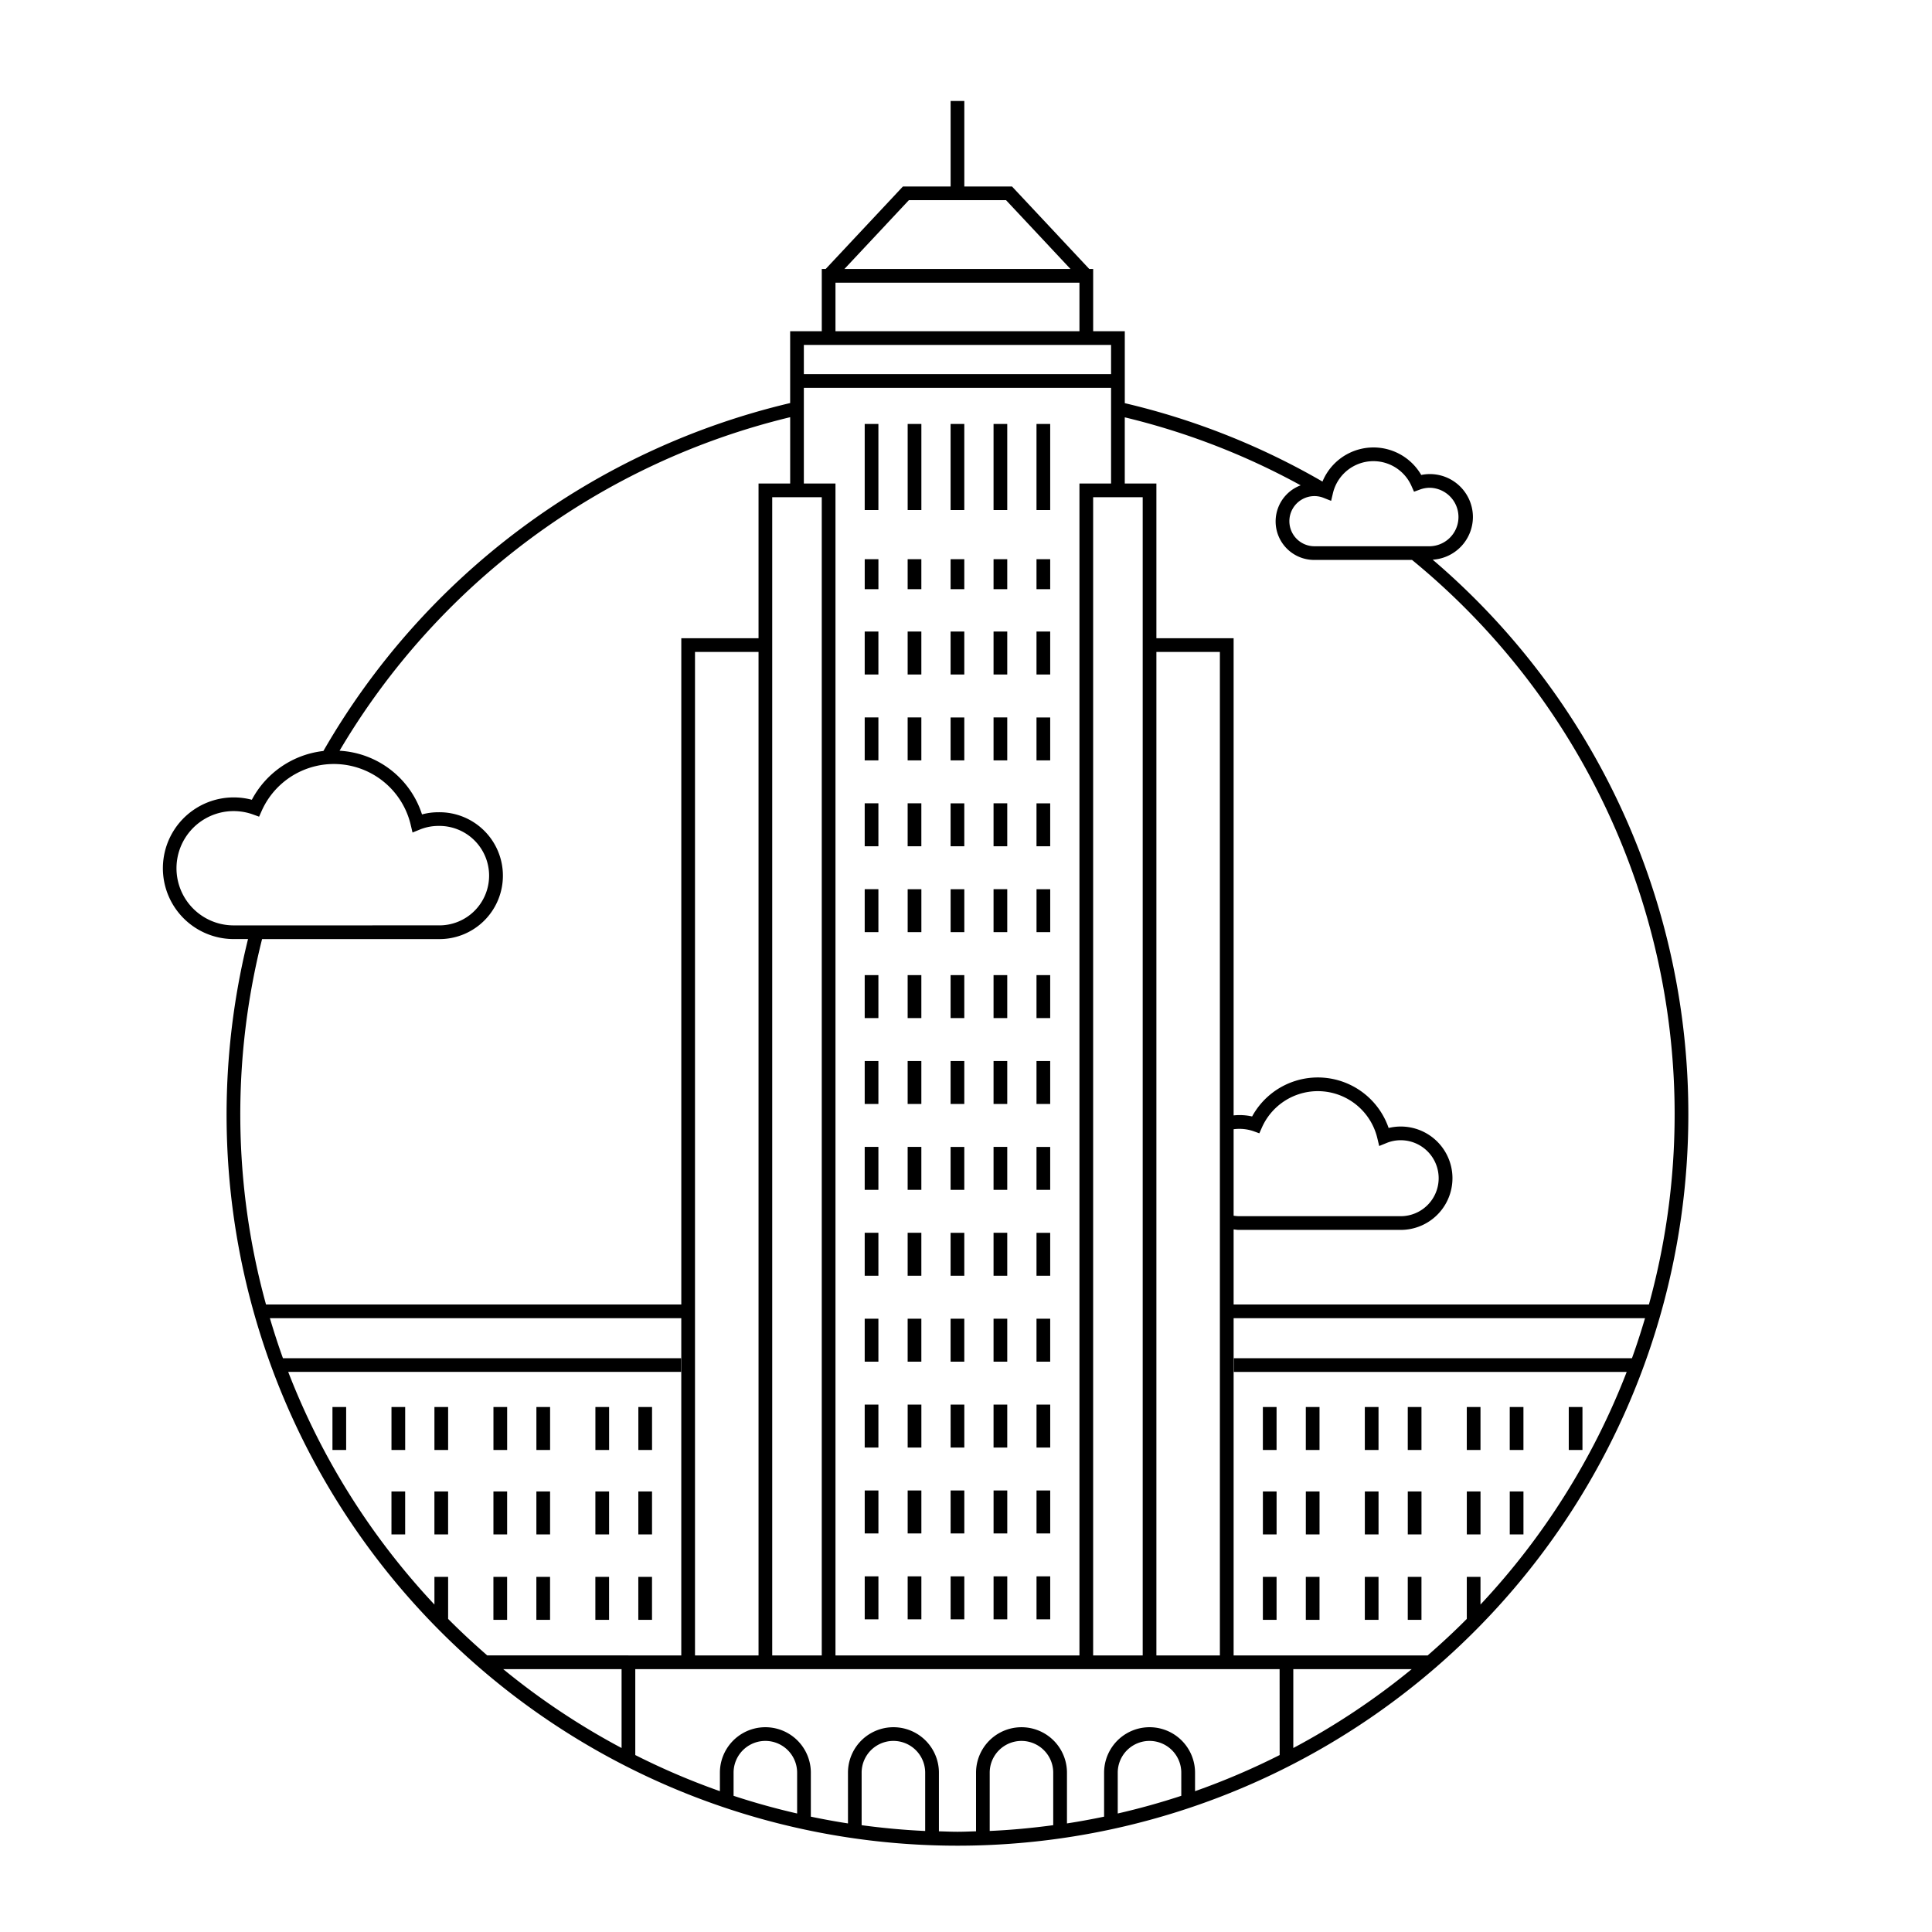<svg height='300px' width='300px'  fill="#000000" xmlns="http://www.w3.org/2000/svg" viewBox="0 0 100 100" x="0px" y="0px"><path d="M45.466,34.912h-.709V32.688h.709Zm6.669-2.224h-.709v2.224h.709Zm-2.932,2.224h.709V32.688h-.709Zm4.446,0h.709V32.688h-.709Zm-5.96-2.224h-.709v2.224h.709ZM45.466,21.943h-.709v4.456h.709Zm6.669,0h-.709v4.456h.709Zm-2.223,0h-.709v4.456h.709Zm4.446,0h-.709v4.456h.709Zm-6.668,0h-.709v4.456h.709Zm-2.932,8.552h.709V28.943h-.709Zm7.377-1.552h-.709v1.552h.709Zm-2.932,1.552h.709V28.943h-.709Zm4.446,0h.709V28.943h-.709Zm-5.96-1.552h-.709v1.552h.709Zm-2.223,8.191h-.709v2.223h.709Zm6.669,0h-.709v2.223h.709Zm-2.932,2.223h.709V37.135h-.709Zm4.446,0h.709V37.135h-.709Zm-5.96-2.223h-.709v2.223h.709Zm-2.223,4.445h-.709v2.224h.709Zm6.669,0h-.709v2.224h.709Zm-2.932,2.224h.709V41.58h-.709Zm4.446,0h.709V41.58h-.709Zm-5.96-2.224h-.709v2.224h.709Zm-2.223,4.446h-.709V48.249h.709Zm6.669,0h-.709V48.249h.709ZM49.204,48.249h.709V46.026h-.709Zm4.446,0h.709V46.026h-.709Zm-5.96-2.223h-.709V48.249h.709ZM73.575,72.828h-.709v2.223h.709Zm-2.223,0h-.709v2.223h.709Zm-5.277,0h-.709v2.223h.709Zm2.223,0h-.709v2.223h.709Zm8.332,0h-.709v2.223h.709Zm2.223,0h-.709v2.223h.709Zm3.055,0h-.709v2.223h.709Zm-8.332,4.37h-.709V79.421h.709Zm-2.223,0h-.709V79.421h.709Zm-5.277,0h-.709V79.421h.709Zm2.223,0h-.709V79.421h.709Zm8.332,0h-.709V79.421h.709Zm2.223,0h-.709V79.421h.709ZM73.575,81.618h-.709V83.842h.709Zm-2.223,0h-.709V83.842h.709Zm-5.277,0h-.709V83.842h.709Zm2.223,0h-.709V83.842h.709ZM45.466,68.256h-.709v2.223h.709Zm6.669,0h-.709v2.223h.709Zm-2.932,2.223h.709V68.256h-.709Zm4.446,0h.709V68.256h-.709Zm-5.96-2.223h-.709v2.223h.709Zm-2.223,4.445h-.709V74.925h.709Zm6.669,0h-.709V74.925h.709ZM49.204,74.925h.709V72.701h-.709Zm4.446,0h.709V72.701h-.709Zm-5.96-2.224h-.709V74.925h.709Zm-2.223,4.446h-.709v2.223h.709Zm6.669,0h-.709v2.223h.709Zm-2.932,2.223h.709V77.147h-.709Zm4.446,0h.709V77.147h-.709Zm-5.96-2.223h-.709v2.223h.709Zm-2.223,4.445h-.709v2.224h.709Zm6.669,0h-.709v2.224h.709Zm-2.932,2.224h.709V81.593h-.709Zm4.446,0h.709V81.593h-.709Zm-5.96-2.224h-.709v2.224h.709ZM45.466,50.472h-.709v2.224h.709Zm6.669,0h-.709v2.224h.709Zm-2.932,2.224h.709V50.472h-.709Zm4.446,0h.709V50.472h-.709Zm-5.96-2.224h-.709v2.224h.709ZM45.466,54.918h-.709v2.223h.709Zm6.669,0h-.709v2.223h.709Zm-2.932,2.223h.709V54.918h-.709Zm4.446,0h.709V54.918h-.709Zm-5.96-2.223h-.709v2.223h.709Zm-2.223,4.446h-.709v2.223h.709Zm6.669,0h-.709v2.223h.709Zm-2.932,2.223h.709V59.364h-.709Zm4.446,0h.709V59.364h-.709Zm-5.96-2.223h-.709v2.223h.709Zm-2.223,4.445h-.709v2.223h.709Zm6.669,0h-.709v2.223h.709Zm-2.932,2.223h.709V63.81h-.709Zm4.446,0h.709V63.81h-.709Zm-5.96-2.223h-.709v2.223h.709ZM25.541,75.051h.709V72.828h-.709Zm2.223,0h.709V72.828h-.709Zm5.277,0h.709V72.828h-.709Zm-2.223,0h.709V72.828h-.709Zm-8.332,0h.709V72.828h-.709Zm-2.223,0h.709V72.828h-.709Zm-3.055,0h.709V72.828h-.709Zm8.332,4.37h.709V77.198h-.709Zm2.223,0h.709V77.198h-.709Zm5.277,0h.709V77.198h-.709Zm-2.223,0h.709V77.198h-.709Zm-8.332,0h.709V77.198h-.709Zm-2.223,0h.709V77.198h-.709Zm5.277,4.421h.709V81.618h-.709Zm2.223,0h.709V81.618h-.709Zm5.277,0h.709V81.618h-.709Zm-2.223,0h.709V81.618h-.709ZM87.388,57.691a37.83,37.83,0,1,1-74.55-9.085h-.744a3.666,3.666,0,1,1,.941-7.21,4.803,4.803,0,0,1,3.704-2.525A37.921,37.921,0,0,1,40.898,20.862V17.143h1.637V13.923h.201l4-4.271h2.468V5.227h.709v4.425h2.468l4,4.271h.201v3.22h1.637V20.868a37.521,37.521,0,0,1,10.232,4.058,2.857,2.857,0,0,1,5.112-.342,2.226,2.226,0,0,1,2.675,2.177,2.219,2.219,0,0,1-2.082,2.208A37.688,37.688,0,0,1,87.388,57.691ZM68.036,25.678a1.298,1.298,0,1,0,0,2.596h5.979a1.514,1.514,0,0,0,0-3.027,1.473,1.473,0,0,0-.513.09l-.312.114-.135-.303a2.153,2.153,0,0,0-4.062.377l-.094.399-.382-.152A1.292,1.292,0,0,0,68.036,25.678ZM43.707,13.923H55.409l-3.336-3.562H47.043Zm-.463,3.22H55.872V14.632H43.244Zm-1.637,2.223H57.509V17.852H41.607Zm14.974,6.37V85.685H59.146V25.735Zm-14.974-.709h1.637v60.658H55.872V25.026h1.637V20.074H41.607Zm-1.637.709V85.685h2.564V25.735ZM22.691,47.897a2.574,2.574,0,1,0,0-5.147,2.543,2.543,0,0,0-.956.186l-.383.155-.095-.402a4.088,4.088,0,0,0-7.712-.719l-.134.301-.31-.112a2.958,2.958,0,1,0-1.007,5.739Zm-8.923,19.624H35.264V33.035h3.998V25.026h1.637V21.594A37.209,37.209,0,0,0,17.575,38.858a4.763,4.763,0,0,1,4.268,3.296,3.208,3.208,0,0,1,.847-.112,3.283,3.283,0,1,1,0,6.565H13.565a37.057,37.057,0,0,0,.204,18.915ZM35.973,33.744V85.685h3.289V33.744ZM32.173,86.394H26.046a37.258,37.258,0,0,0,6.127,4.083Zm.354-.709h2.736V68.23H13.97c.207.698.429,1.39.675,2.07h20.605v.709H14.918A37.188,37.188,0,0,0,22.486,83.051V81.618h.709v2.176c.65.656,1.328,1.283,2.025,1.89h7.308Zm8.732,6.069a1.644,1.644,0,0,0-3.289,0v1.197q1.613.531,3.289.915Zm6.628,0a1.644,1.644,0,0,0-3.289,0v2.718c1.083.145,2.179.249,3.289.299Zm6.628,0a1.644,1.644,0,0,0-3.288,0v3.016c1.11-.049,2.205-.153,3.288-.299Zm6.628,0a1.644,1.644,0,0,0-3.289,0v2.112q1.674-.384,3.289-.915Zm5.089-5.36H32.882v4.447a36.892,36.892,0,0,0,4.38,1.87v-.957a2.353,2.353,0,0,1,4.707,0v2.276c.635.132,1.275.251,1.922.35V91.754a2.353,2.353,0,0,1,4.707,0v3.034c.32.008.639.024.961.024s.641-.016.961-.024V91.754a2.353,2.353,0,0,1,4.706,0v2.626c.646-.099,1.287-.218,1.922-.35v-2.276a2.353,2.353,0,0,1,4.707,0v.957a36.901,36.901,0,0,0,4.38-1.87Zm-3.091-.709V33.744H59.855V85.685Zm9.927.709h-6.127v4.083A37.257,37.257,0,0,0,73.07,86.394ZM85.146,68.23H63.852v17.454h10.044c.697-.607,1.375-1.234,2.025-1.89V81.618h.709v1.433a37.189,37.189,0,0,0,7.568-12.041H63.866v-.709H84.47C84.717,69.62,84.939,68.929,85.146,68.23Zm.202-.709A37.081,37.081,0,0,0,73.087,28.982H68.036a1.994,1.994,0,0,1-.713-3.862A36.811,36.811,0,0,0,58.218,21.601v3.425H59.855v8.009h3.997V57.733a2.956,2.956,0,0,1,.957.055,3.875,3.875,0,0,1,7.066.596,2.675,2.675,0,1,1,.625,5.275H64.102c-.083,0-.166-.018-.25-.025v3.887Zm-21.246-4.571H72.499a1.966,1.966,0,0,0,0-3.932,1.924,1.924,0,0,0-.729.143l-.383.156L71.291,58.915a3.166,3.166,0,0,0-5.974-.557l-.134.302-.311-.113a2.267,2.267,0,0,0-1.02-.098v4.476A2.225,2.225,0,0,0,64.102,62.95Z"></path></svg>